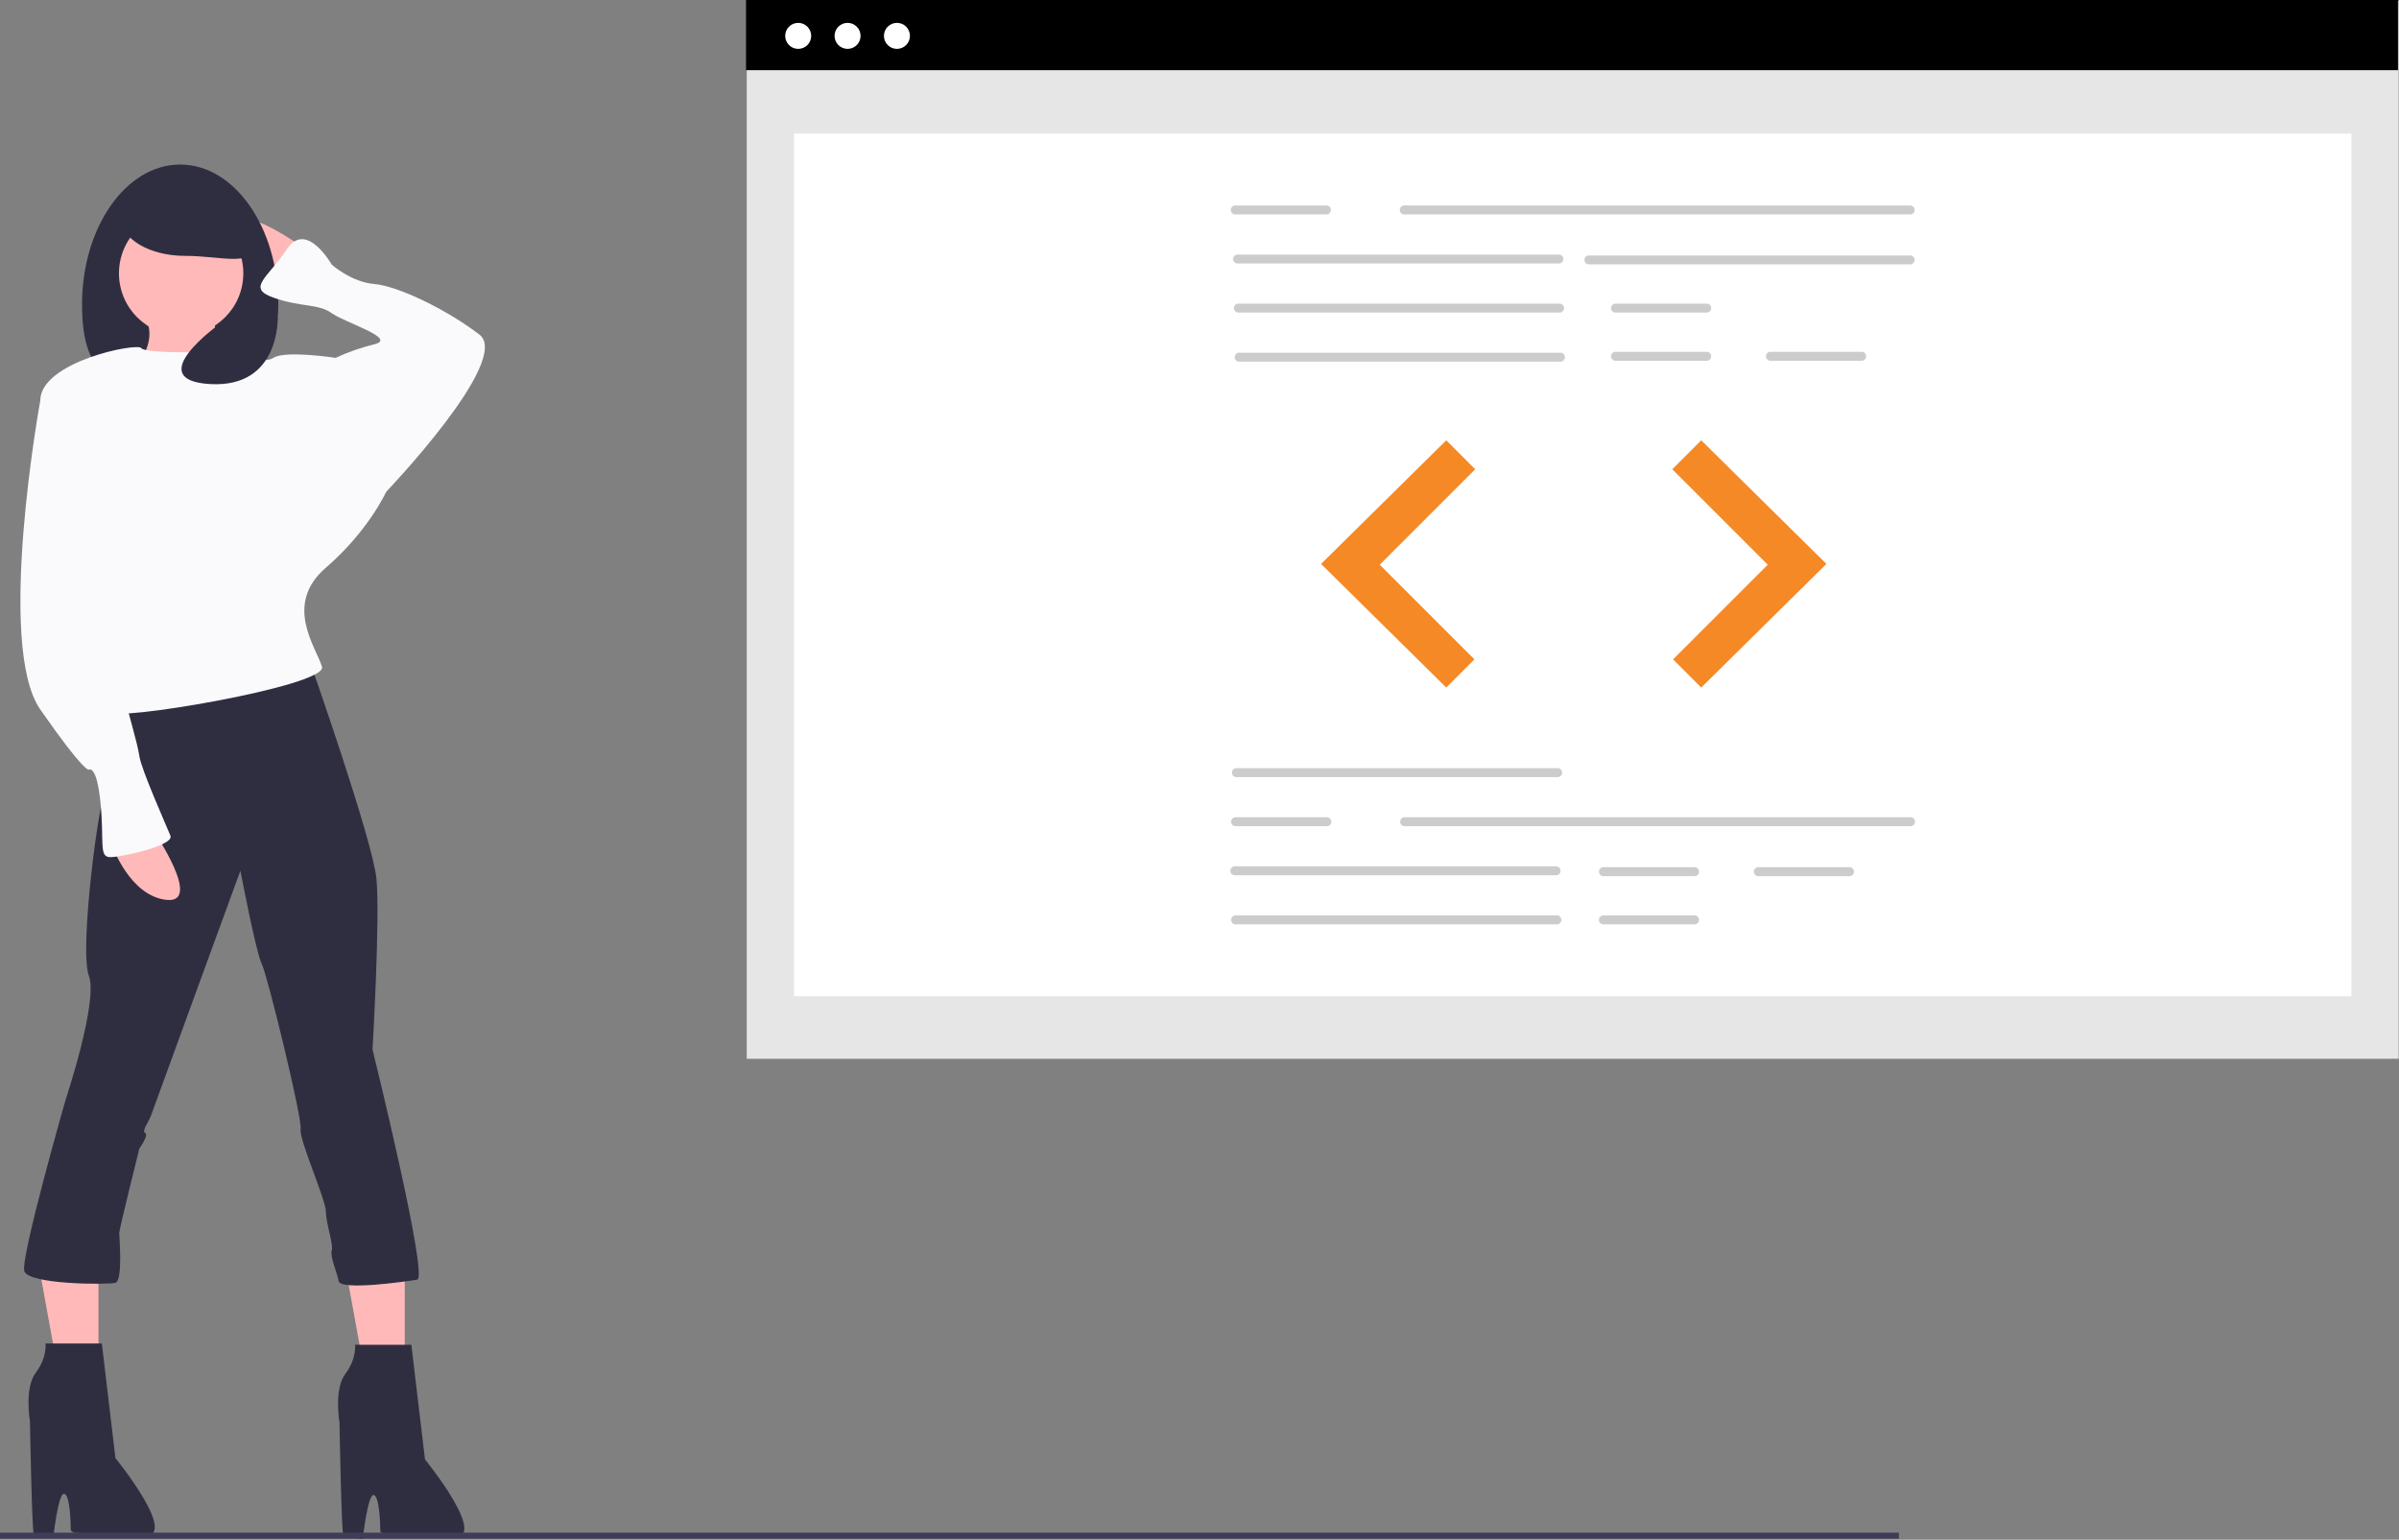 <svg width="888" height="570" viewBox="0 0 888 570" fill="none" xmlns="http://www.w3.org/2000/svg">
<rect x="0" y="0" width="888" height="570" fill="#808080" stroke="none"/>
<g id="undraw_proud_coder_7ain 1" clip-path="url(#clip0)">
<g id="Group 1">
<path id="Vector" d="M887.873 0.347H276.411V391.954H887.873V0.347Z" fill="#E6E6E6"/>
<path id="Vector_2" d="M870.388 49.464H293.896V368.786H870.388V49.464Z" fill="white"/>
<path id="Vector_3" d="M887.612 0H276.15V25.977H887.612V0Z" fill="black"/>
<path id="Vector_4" d="M295.454 18.096C298.113 18.096 300.269 15.94 300.269 13.281C300.269 10.622 298.113 8.466 295.454 8.466C292.795 8.466 290.64 10.622 290.64 13.281C290.64 15.94 292.795 18.096 295.454 18.096Z" fill="white"/>
<path id="Vector_5" d="M313.73 18.096C316.389 18.096 318.544 15.94 318.544 13.281C318.544 10.622 316.389 8.466 313.73 8.466C311.071 8.466 308.915 10.622 308.915 13.281C308.915 15.94 311.071 18.096 313.73 18.096Z" fill="white"/>
<path id="Vector_6" d="M332.005 18.096C334.664 18.096 336.82 15.94 336.82 13.281C336.82 10.622 334.664 8.466 332.005 8.466C329.346 8.466 327.19 10.622 327.19 13.281C327.19 15.94 329.346 18.096 332.005 18.096Z" fill="white"/>
<path id="Vector_7" d="M707.267 79.373H519.58C519.179 79.32 518.811 79.123 518.545 78.819C518.278 78.516 518.131 78.125 518.131 77.721C518.131 77.317 518.278 76.927 518.545 76.623C518.811 76.319 519.179 76.122 519.58 76.069H707.267C707.667 76.122 708.035 76.319 708.302 76.623C708.568 76.927 708.715 77.317 708.715 77.721C708.715 78.125 708.568 78.516 708.302 78.819C708.035 79.123 707.667 79.32 707.267 79.373Z" fill="#CCCCCC"/>
<path id="Vector_8" d="M577.218 97.54H457.886C457.486 97.487 457.118 97.291 456.851 96.987C456.585 96.683 456.438 96.293 456.438 95.888C456.438 95.484 456.585 95.094 456.851 94.79C457.118 94.486 457.486 94.29 457.886 94.237H577.218C577.619 94.29 577.987 94.486 578.253 94.79C578.52 95.094 578.666 95.484 578.666 95.888C578.666 96.293 578.52 96.683 578.253 96.987C577.987 97.291 577.619 97.487 577.218 97.54Z" fill="#CCCCCC"/>
<path id="Vector_9" d="M707.267 97.87H587.935C587.534 97.818 587.166 97.621 586.9 97.317C586.634 97.013 586.487 96.623 586.487 96.219C586.487 95.815 586.634 95.424 586.9 95.121C587.166 94.817 587.534 94.62 587.935 94.567H707.267C707.668 94.62 708.035 94.817 708.302 95.121C708.568 95.424 708.715 95.815 708.715 96.219C708.715 96.623 708.568 97.013 708.302 97.317C708.035 97.621 707.668 97.818 707.267 97.87H707.267Z" fill="#CCCCCC"/>
<path id="Vector_10" d="M577.508 115.708H458.176C457.775 115.655 457.408 115.458 457.141 115.154C456.875 114.85 456.728 114.46 456.728 114.056C456.728 113.652 456.875 113.261 457.141 112.958C457.408 112.654 457.775 112.457 458.176 112.404H577.508C577.908 112.457 578.276 112.654 578.543 112.958C578.809 113.261 578.956 113.652 578.956 114.056C578.956 114.46 578.809 114.85 578.543 115.154C578.276 115.458 577.908 115.655 577.508 115.708Z" fill="#CCCCCC"/>
<path id="Vector_11" d="M577.798 133.875H458.466C458.065 133.822 457.697 133.626 457.431 133.322C457.164 133.018 457.017 132.627 457.017 132.223C457.017 131.819 457.164 131.429 457.431 131.125C457.697 130.821 458.065 130.625 458.466 130.572H577.798C578.198 130.625 578.566 130.821 578.832 131.125C579.099 131.429 579.246 131.819 579.246 132.223C579.246 132.627 579.099 133.018 578.832 133.322C578.566 133.626 578.198 133.822 577.798 133.875Z" fill="#CCCCCC"/>
<path id="Vector_12" d="M631.96 115.708H597.783C597.382 115.655 597.014 115.458 596.748 115.154C596.481 114.85 596.335 114.46 596.335 114.056C596.335 113.652 596.481 113.261 596.748 112.958C597.014 112.654 597.382 112.457 597.783 112.404H631.96C632.361 112.457 632.729 112.654 632.995 112.958C633.262 113.261 633.408 113.652 633.408 114.056C633.408 114.46 633.262 114.85 632.995 115.154C632.729 115.458 632.361 115.655 631.96 115.708Z" fill="#CCCCCC"/>
<path id="Vector_13" d="M631.96 133.545H597.783C597.382 133.492 597.014 133.295 596.748 132.991C596.481 132.687 596.335 132.297 596.335 131.893C596.335 131.489 596.481 131.099 596.748 130.795C597.014 130.491 597.382 130.294 597.783 130.241H631.96C632.361 130.294 632.729 130.491 632.995 130.795C633.262 131.099 633.408 131.489 633.408 131.893C633.408 132.297 633.262 132.687 632.995 132.991C632.729 133.295 632.361 133.492 631.96 133.545Z" fill="#CCCCCC"/>
<path id="Vector_14" d="M689.309 133.545H655.132C654.731 133.492 654.363 133.295 654.097 132.991C653.83 132.687 653.683 132.297 653.683 131.893C653.683 131.489 653.83 131.099 654.097 130.795C654.363 130.491 654.731 130.294 655.132 130.241H689.309C689.71 130.294 690.078 130.491 690.344 130.795C690.61 131.099 690.757 131.489 690.757 131.893C690.757 132.297 690.61 132.687 690.344 132.991C690.078 133.295 689.71 133.492 689.309 133.545Z" fill="#CCCCCC"/>
<path id="Vector_15" d="M491.195 79.373H457.017C456.617 79.32 456.249 79.123 455.982 78.819C455.716 78.516 455.569 78.125 455.569 77.721C455.569 77.317 455.716 76.927 455.982 76.623C456.249 76.319 456.617 76.122 457.017 76.069H491.195C491.596 76.122 491.963 76.319 492.23 76.623C492.496 76.927 492.643 77.317 492.643 77.721C492.643 78.125 492.496 78.516 492.23 78.819C491.963 79.123 491.596 79.32 491.195 79.373Z" fill="#CCCCCC"/>
<path id="Vector_16" d="M576.784 287.678H457.452C457.051 287.626 456.683 287.429 456.417 287.125C456.151 286.821 456.004 286.431 456.004 286.027C456.004 285.623 456.151 285.232 456.417 284.928C456.683 284.625 457.051 284.428 457.452 284.375H576.784C577.184 284.428 577.552 284.625 577.819 284.928C578.085 285.232 578.232 285.623 578.232 286.027C578.232 286.431 578.085 286.821 577.819 287.125C577.552 287.429 577.184 287.626 576.784 287.678H576.784Z" fill="#CCCCCC"/>
<path id="Vector_17" d="M576.204 324.013H456.873C456.472 323.961 456.104 323.764 455.838 323.46C455.571 323.156 455.424 322.766 455.424 322.362C455.424 321.958 455.571 321.567 455.838 321.263C456.104 320.96 456.472 320.763 456.873 320.71H576.205C576.605 320.763 576.973 320.96 577.239 321.263C577.506 321.567 577.653 321.958 577.653 322.362C577.653 322.766 577.506 323.156 577.239 323.46C576.973 323.764 576.605 323.961 576.205 324.013H576.204Z" fill="#CCCCCC"/>
<path id="Vector_18" d="M576.494 342.181H457.162C456.762 342.128 456.394 341.931 456.127 341.627C455.861 341.324 455.714 340.933 455.714 340.529C455.714 340.125 455.861 339.735 456.127 339.431C456.394 339.127 456.762 338.93 457.162 338.878H576.494C576.895 338.93 577.263 339.127 577.529 339.431C577.796 339.735 577.942 340.125 577.942 340.529C577.942 340.933 577.796 341.324 577.529 341.627C577.263 341.931 576.895 342.128 576.494 342.181H576.494Z" fill="#CCCCCC"/>
<path id="Vector_19" d="M627.471 324.344H593.293C592.893 324.291 592.525 324.094 592.258 323.79C591.992 323.486 591.845 323.096 591.845 322.692C591.845 322.288 591.992 321.898 592.258 321.594C592.525 321.29 592.893 321.093 593.293 321.04H627.471C627.871 321.093 628.239 321.29 628.506 321.594C628.772 321.898 628.919 322.288 628.919 322.692C628.919 323.096 628.772 323.486 628.506 323.79C628.239 324.094 627.871 324.291 627.471 324.344Z" fill="#CCCCCC"/>
<path id="Vector_20" d="M627.471 342.181H593.293C592.893 342.128 592.525 341.931 592.258 341.627C591.992 341.324 591.845 340.933 591.845 340.529C591.845 340.125 591.992 339.735 592.258 339.431C592.525 339.127 592.893 338.93 593.293 338.878H627.471C627.871 338.93 628.239 339.127 628.506 339.431C628.772 339.735 628.919 340.125 628.919 340.529C628.919 340.933 628.772 341.324 628.506 341.627C628.239 341.931 627.871 342.128 627.471 342.181Z" fill="#CCCCCC"/>
<path id="Vector_21" d="M684.82 324.344H650.642C650.241 324.291 649.874 324.094 649.607 323.79C649.341 323.486 649.194 323.096 649.194 322.692C649.194 322.288 649.341 321.898 649.607 321.594C649.874 321.29 650.241 321.093 650.642 321.04H684.82C685.22 321.093 685.588 321.29 685.855 321.594C686.121 321.898 686.268 322.288 686.268 322.692C686.268 323.096 686.121 323.486 685.855 323.79C685.588 324.094 685.22 324.291 684.82 324.344Z" fill="#CCCCCC"/>
<path id="Vector_22" d="M707.412 305.846H519.725C519.324 305.793 518.956 305.596 518.69 305.293C518.423 304.989 518.276 304.598 518.276 304.194C518.276 303.79 518.423 303.4 518.69 303.096C518.956 302.792 519.324 302.595 519.725 302.543H707.412C707.812 302.595 708.18 302.792 708.447 303.096C708.713 303.4 708.86 303.79 708.86 304.194C708.86 304.598 708.713 304.989 708.447 305.293C708.18 305.596 707.812 305.793 707.412 305.846Z" fill="#CCCCCC"/>
<path id="Vector_23" d="M491.34 305.846H457.162C456.762 305.793 456.394 305.596 456.127 305.293C455.861 304.989 455.714 304.598 455.714 304.194C455.714 303.79 455.861 303.4 456.127 303.096C456.394 302.792 456.762 302.595 457.162 302.543H491.34C491.74 302.595 492.108 302.792 492.375 303.096C492.641 303.4 492.788 303.79 492.788 304.194C492.788 304.598 492.641 304.989 492.375 305.293C492.108 305.596 491.74 305.793 491.34 305.846Z" fill="#CCCCCC"/>
<path id="Vector_24" d="M149.825 460.994V511.12H135.503L125.956 458.607L149.825 460.994Z" fill="#FFB9B9"/>
<path id="Vector_25" d="M36.445 460.994V511.12H22.124L12.576 458.607L36.445 460.994Z" fill="#FFB9B9"/>
<path id="Vector_26" d="M111.998 91.482C111.998 91.482 88.984 74.941 86.107 82.852C83.23 90.763 103.367 105.147 103.367 105.147L111.998 91.482Z" fill="#FFB9B9"/>
<path id="Vector_27" d="M30.37 112.698C30.37 141.296 42.683 142.185 62.741 142.185C82.8 142.185 103.008 141.296 103.008 112.698C103.008 84.1 86.747 60.917 66.689 60.917C46.63 60.917 30.37 84.1 30.37 112.698Z" fill="#2F2E41"/>
<path id="Vector_28" d="M79.634 112.339C79.634 112.339 76.757 133.914 90.422 135.353C104.087 136.791 45.832 141.106 45.832 141.106C45.832 141.106 60.935 127.442 53.024 116.654C45.113 105.866 79.634 112.339 79.634 112.339Z" fill="#FFB9B9"/>
<path id="Vector_29" d="M152.272 497.823L157.307 540.255C157.307 540.255 182.478 571.181 166.656 569.023C150.834 566.865 140.765 569.482 140.765 566.605C140.765 563.728 140.393 553.45 138.236 553.45C136.078 553.45 134.293 569.68 134.293 569.68C134.293 569.68 127.82 569.19 127.101 568.471C126.381 567.752 125.662 526.591 125.662 526.591C125.662 526.591 123.505 514.365 127.82 508.611C132.135 502.858 131.416 497.823 131.416 497.823L152.272 497.823Z" fill="#2F2E41"/>
<path id="Vector_30" d="M37.699 497.357L42.733 539.789C42.733 539.789 67.905 570.714 52.083 568.556C36.261 566.399 26.192 569.015 26.192 566.138C26.192 563.262 25.82 552.983 23.662 552.983C21.505 552.983 19.719 569.214 19.719 569.214C19.719 569.214 13.247 568.724 12.527 568.005C11.808 567.285 11.089 526.124 11.089 526.124C11.089 526.124 8.931 513.898 13.247 508.145C17.562 502.391 16.843 497.357 16.843 497.357H37.699Z" fill="#2F2E41"/>
<path id="Vector_31" d="M114.874 245.388C114.874 245.388 137.888 310.835 139.327 325.218C140.765 339.602 137.888 388.507 137.888 388.507C137.888 388.507 158.745 473.005 154.43 473.725C150.115 474.444 126.084 477.853 125.365 474.258C124.646 470.662 122.082 465.094 122.801 462.937C123.52 460.779 120.643 452.868 120.643 448.553C120.643 444.238 110.559 421.589 111.278 417.994C111.998 414.398 99.052 361.178 96.895 356.863C94.737 352.547 88.984 322.342 88.984 322.342C88.984 322.342 56.62 410.802 55.901 412.959C55.182 415.117 52.305 418.713 53.743 419.432C55.182 420.151 51.586 425.185 51.586 425.185C51.586 425.185 44.133 455.026 44.133 456.464C44.133 457.903 45.572 474.183 42.695 474.903C39.818 475.622 10.434 475.576 8.995 470.542C7.557 465.507 24.257 407.206 24.257 407.206C24.257 407.206 36.483 370.527 32.887 361.178C29.291 351.828 36.483 295.732 39.36 291.417C42.236 287.101 42.956 261.211 42.956 261.211L114.874 245.388Z" fill="#2F2E41"/>
<path id="Vector_32" d="M67.048 124.205C79.759 124.205 90.062 113.902 90.062 101.191C90.062 88.481 79.759 78.177 67.048 78.177C54.338 78.177 44.034 88.481 44.034 101.191C44.034 113.902 54.338 124.205 67.048 124.205Z" fill="#FFB9B9"/>
<path id="Vector_33" d="M79.634 130.318C79.634 130.318 53.743 131.038 52.305 128.88C50.867 126.722 14.907 133.914 14.907 148.298C14.907 162.682 35.764 218.779 35.764 218.779C35.764 218.779 43.675 259.053 41.517 263.368C39.36 267.683 121.347 254.019 119.19 246.827C117.032 239.635 104.806 223.813 120.628 210.148C136.45 196.484 142.923 182.1 142.923 182.1L124.224 132.476C124.224 132.476 105.525 129.599 101.21 132.476C96.895 135.353 79.634 130.318 79.634 130.318Z" fill="#FAFAFD"/>
<path id="Vector_34" d="M137.888 185.696L142.923 182.1C142.923 182.1 189.67 133.195 177.444 123.846C165.218 114.496 147.238 105.866 138.608 105.147C129.977 104.428 122.786 97.955 122.786 97.955C122.786 97.955 113.436 81.414 106.244 92.201C99.052 102.989 91.141 106.585 101.21 110.181C111.279 113.777 117.751 112.339 122.786 115.935C127.82 119.531 147.238 125.284 138.608 127.442C133.659 128.641 128.841 130.328 124.224 132.476L114.874 149.017L137.888 185.696Z" fill="#FAFAFD"/>
<path id="Vector_35" d="M56.62 307.239C56.62 307.239 75.319 334.568 61.654 333.129C47.99 331.691 41.517 312.992 41.517 312.992L56.62 307.239Z" fill="#FFB9B9"/>
<path id="Vector_36" d="M19.942 144.702L14.907 148.298C14.907 148.298 -1.634 238.916 14.907 262.649C31.449 286.382 32.887 284.944 32.887 284.944C32.887 284.944 35.764 282.786 37.202 297.17C38.641 311.554 36.483 317.307 40.798 317.307C45.113 317.307 64.531 312.992 63.093 309.396C61.654 305.8 52.305 284.944 51.586 279.909C50.867 274.875 47.271 263.368 45.832 256.895C44.394 250.423 52.305 246.827 48.709 233.162C45.113 219.498 40.079 195.045 40.079 190.011C40.079 184.977 19.942 144.702 19.942 144.702Z" fill="#FAFAFD"/>
<path id="Vector_37" d="M44.754 80.695C44.754 88.44 55.379 94.719 68.487 94.719C81.594 94.719 93.658 98.868 93.658 91.123C93.658 83.377 81.594 66.67 68.487 66.67C55.379 66.67 44.754 72.949 44.754 80.695Z" fill="#2F2E41"/>
<path id="Vector_38" d="M102.792 117.552C102.792 117.552 103.761 143.623 77.853 142.185C51.946 140.747 81.354 119.9 81.354 119.9L102.792 117.552Z" fill="#2F2E41"/>
<path id="Vector_39" d="M702.906 567.379H0V569.62H702.906V567.379Z" fill="#3F3D56"/>
</g>
<g id="left-bracket">
<path id="Vector_40" d="M535.343 163L489 208.764L535.343 254.527L545.77 244.1L510.723 209.053L546.059 173.717L535.343 163Z" fill="#F48926"/>
</g>
<g id="right-bracket">
<path id="Vector_41" d="M629.717 163L676.059 208.764L629.717 254.527L619.29 244.1L654.336 209.053L619 173.717L629.717 163Z" fill="#F48926"/>
</g>
</g>
<defs>
<clipPath id="clip0">
<rect width="887.873" height="569.68" fill="white"/>
</clipPath>
</defs>
</svg>
